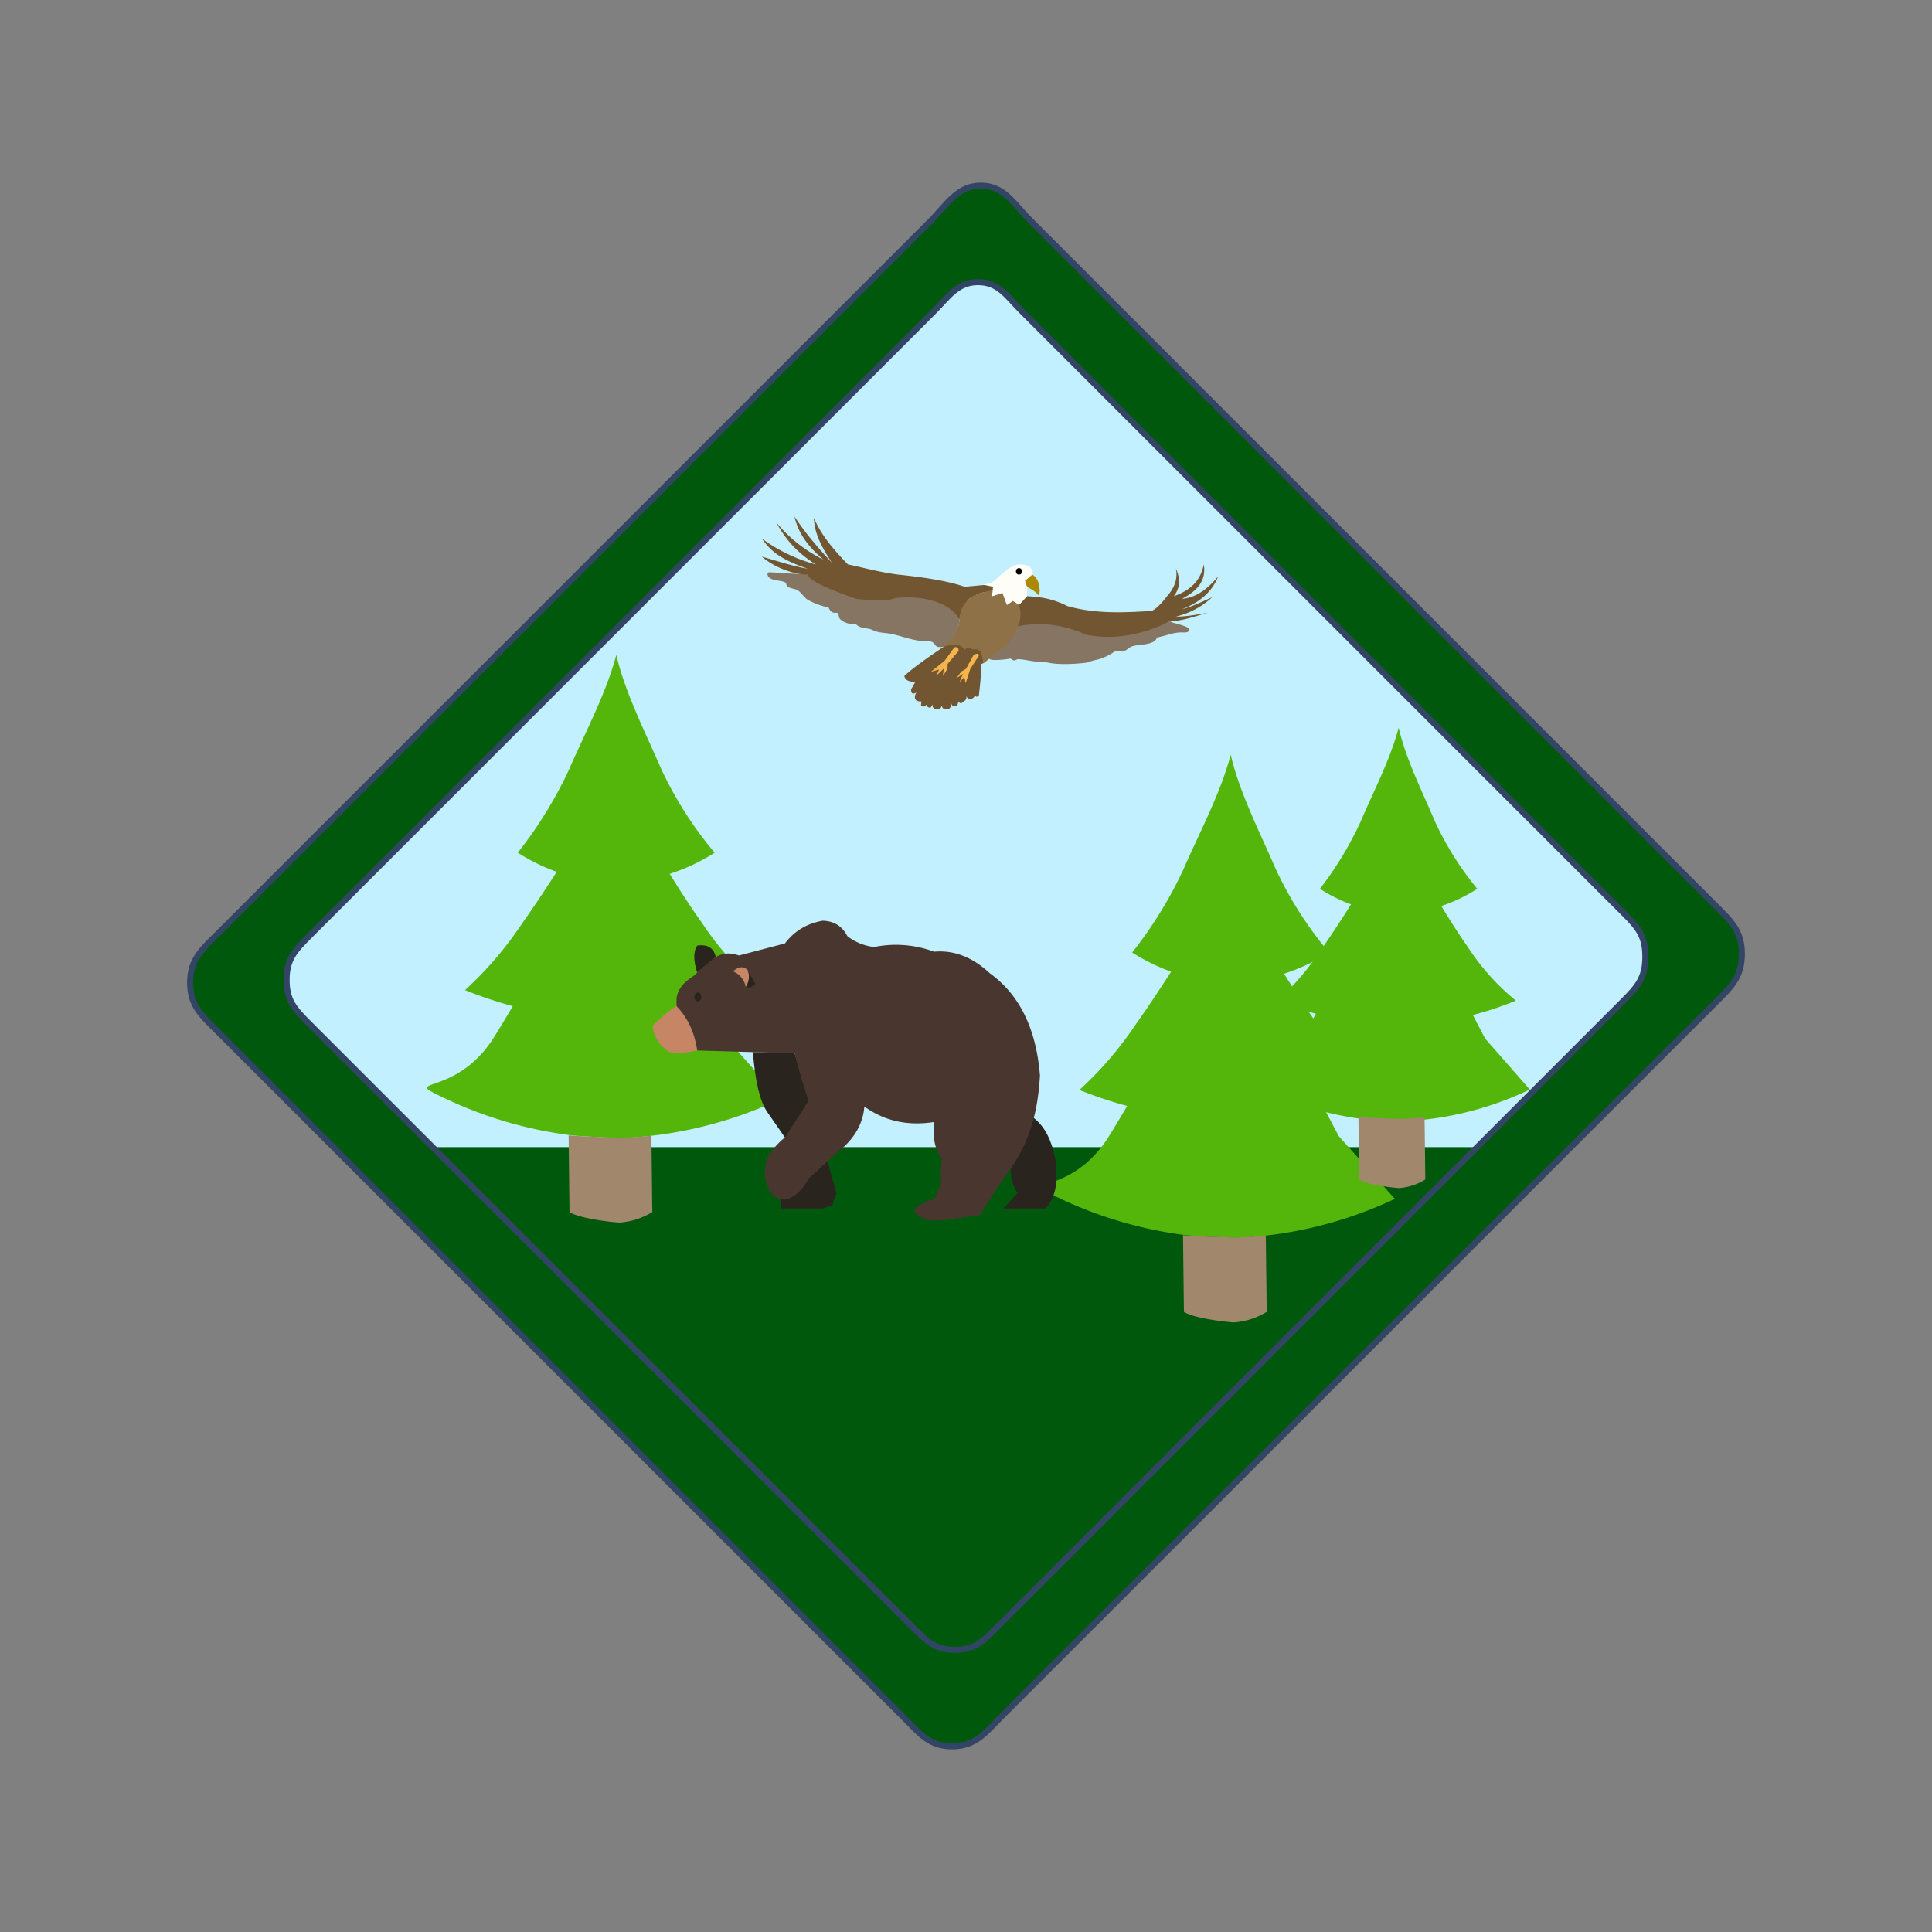 <svg xmlns="http://www.w3.org/2000/svg" xml:space="preserve" fill-rule="evenodd" clip-rule="evenodd" viewBox="0 0 64 64">
  <rect x="0" y="0" width="64" height="64" fill="#808080" stroke="none"/>
  <g id="blue">
    <path fill="#c2f0ff" d="M32.396 9.346c.685 0 .952.461 1.428.937l1.427 1.428 1.428 1.427 1.427 1.428 5.71 5.71 5.71 5.711 1.428 1.427 1.427 1.428 1.428 1.427c.476.476.695.755.695 1.428 0 .695-.251.983-.743 1.475l-2.95 2.951-1.476 1.475L37.533 49.4l-2.95 2.951-1.476 1.475c-.491.492-.779.828-1.475.828-.673 0-.952-.305-1.427-.78l-2.856-2.855-1.427-1.428-5.711-5.71-5.71-5.71-4.283-4.282c-.476-.476-.724-.755-.724-1.428 0-.695.28-.983.772-1.475l20.655-20.655c.492-.492.791-.985 1.475-.985Z"/>
  </g>
  <g id="green">
    <path fill="#00580d" d="M14.33 38h34.603l-11.4 11.4-2.95 2.951-1.476 1.475c-.491.492-.779.828-1.475.828-.673 0-.952-.305-1.427-.78l-2.856-2.855-1.427-1.428-5.711-5.71L14.33 38Z"/>
    <path fill="#00580d" fill-rule="nonzero" stroke="#324565" stroke-width="0.2px" d="M32.488 6.15c-.778 0-1.12.63-1.68 1.191l-1.681 1.68-10.085 10.085-6.724 6.723-5.042 5.042c-.56.56-.978.888-.978 1.681 0 .764.378 1.081.919 1.621l4.864 4.865 6.487 6.486 8.108 8.108 1.621 1.622 1.622 1.621c.54.541.857.975 1.621.975.793 0 1.121-.474 1.681-1.034l1.681-1.681 1.681-1.68 18.489-18.489 1.681-1.68c.56-.56.949-.889.949-1.681 0-.764-.349-1.081-.89-1.622l-1.622-1.621-1.621-1.622-14.594-14.594-1.622-1.621-3.243-3.244c-.541-.54-.843-1.131-1.622-1.131Zm-.092 3.196c.685 0 .952.461 1.428.937l1.427 1.428 1.428 1.427 1.427 1.428 5.71 5.71 5.71 5.711 1.428 1.427 1.427 1.428 1.428 1.427c.476.476.695.755.695 1.428 0 .695-.251.983-.743 1.475l-2.95 2.951-1.476 1.475L37.533 49.4l-2.95 2.951-1.476 1.475c-.491.492-.779.828-1.475.828-.673 0-.952-.305-1.427-.78l-2.856-2.855-1.427-1.428-5.711-5.71-5.71-5.71-4.283-4.282c-.476-.476-.724-.755-.724-1.428 0-.695.28-.983.772-1.475l20.655-20.655c.492-.492.791-.985 1.475-.985Z"/>
    <path fill="#54b60b" d="M45.094 37.064c-1.13-.151-2.23-.48-3.258-.973-1.329-.636.227.031 1.275-1.693.147-.242.31-.519.481-.815-.43-.119-.852-.263-1.264-.432a9.794 9.794 0 0 0 1.509-1.797c.289-.414.611-.909.918-1.396a5.097 5.097 0 0 1-1.031-.516c.538-.694.995-1.45 1.361-2.252.41-.966.983-2.058 1.247-3.088.235 1.033.787 2.127 1.193 3.088.371.81.845 1.567 1.41 2.252-.37.241-.77.433-1.19.571.284.468.585.941.864 1.337.441.68.982 1.287 1.605 1.797-.464.192-.939.351-1.423.476l.402.775 1.484 1.693a10.82 10.82 0 0 1-4.189 1.053c-.311-.013-1.085-.04-1.394-.08Z"/>
    <path fill="#54b60b" d="M18.866 37.601a13.735 13.735 0 0 1-4.078-1.193c-1.663-.781.285.038 1.596-2.079.184-.296.388-.635.602-.999a14.192 14.192 0 0 1-1.582-.531 11.978 11.978 0 0 0 1.889-2.205c.361-.508.764-1.116 1.149-1.713a6.463 6.463 0 0 1-1.29-.634 13.961 13.961 0 0 0 1.702-2.763c.514-1.186 1.232-2.526 1.562-3.791.293 1.269.984 2.611 1.493 3.791a12.578 12.578 0 0 0 1.764 2.763 6.354 6.354 0 0 1-1.489.701c.356.574.732 1.155 1.082 1.642a9.685 9.685 0 0 0 2.008 2.205c-.58.235-1.175.43-1.781.584l.503.95 1.857 2.079a13.724 13.724 0 0 1-5.242 1.293c-.39-.017-1.358-.05-1.745-.1Z"/>
    <path fill="#54b60b" d="M39.219 40.908a13.736 13.736 0 0 1-4.078-1.194c-1.663-.781.285.039 1.596-2.078.184-.296.388-.636.602-1a13.985 13.985 0 0 1-1.582-.53 11.984 11.984 0 0 0 1.889-2.206c.361-.507.764-1.115 1.149-1.712a6.463 6.463 0 0 1-1.29-.634 13.969 13.969 0 0 0 1.702-2.764c.514-1.185 1.232-2.525 1.562-3.79.293 1.268.984 2.611 1.493 3.79a12.488 12.488 0 0 0 1.764 2.764 6.413 6.413 0 0 1-1.489.701c.356.574.732 1.154 1.082 1.641a9.646 9.646 0 0 0 2.008 2.206c-.58.235-1.175.43-1.781.584l.503.95 1.857 2.078a13.67 13.67 0 0 1-5.242 1.293c-.39-.016-1.358-.049-1.745-.099Z"/>
  </g>
  <g id="brown">
    <path fill="#29241e" d="M23.712 31.704c-.09-.406-.412-.411-.617-.38-.144.226-.11.542 0 .896l.617-.516Z"/>
    <path fill="#29241e" d="M24.941 34.851c.072.928.221 1.602.461 1.965l.6.864c-.026 1.147-.169 2.02-.138 2.352h1.385c.544-.191.198.016.461-.488l-.295-1.078-1.089-3.574-1.385-.041Z"/>
    <path fill="#29241e" d="m33.478 38.706.693-1.725c.409.274.659.758.786 1.408.108.728.018 1.291-.324 1.643h-1.385l.462-.516c-.168-.236-.233-.511-.232-.81Z"/>
    <path fill="#49362f" d="m23.095 34.798 3.231.094c.153.622.307 1.137.461 1.572l-.785 1.216a2.353 2.353 0 0 0-.6.709c-.083.339-.085.617 0 .83.132.402.362.549.663.513.336-.123.555-.375.722-.686l.923-.853c.558-.42.873-.93.923-1.538.682.493 1.457.645 2.308.513-.057.502.031.907.256 1.221a4.263 4.263 0 0 0-.021.83l-.235.513c-.225.03-.449.129-.673.347.202.384.65.385 1.134.329l1.063-.163.322-.513c.202-.311.432-.652.691-1.026.682-.953.91-1.998.972-3.077-.126-1.574-.692-2.692-1.663-3.39-.616-.572-1.231-.767-1.846-.713a3.614 3.614 0 0 0-1.983-.155 1.776 1.776 0 0 1-.887-.358c-.165-.323-.432-.503-.822-.513-.466.086-.895.292-1.247.753l-1.523.399c-.307-.11-.615-.1-.923.165l-.617.54c-.321.203-.489.441-.528.707v.302c.347.477.563.955.684 1.432Z"/>
    <path fill="#c68564" d="M22.403 33.321a4.73 4.73 0 0 0-.79.671c.065.411.273.675.559.859.308.053.615.017.923-.053-.081-.571-.297-1.071-.692-1.477Z"/>
    <path fill="#c68564" d="M24.282 32.177c.18-.155.346-.189.488-.037.065.156.059.337-.065.562a.692.692 0 0 0-.423-.525Z"/>
    <path fill="#29241e" d="m24.77 32.14.255.461c-.101.05-.104.129-.32.101a.596.596 0 0 0 .065-.562Z"/>
    <ellipse cx="23.115" cy="33.025" fill="#29241e" rx="0.115" ry="0.147"/>
    <path fill="#a1886c" d="m41.932 40.932.029 2.526a2.399 2.399 0 0 1-1.087.349c-.387-.026-1.339-.147-1.655-.349l-.03-2.542c.387.04 1.355.066 1.745.079.333-.011.666-.032.998-.063Z"/>
    <path fill="#a1886c" d="m47.191 37.013.024 2.059a1.895 1.895 0 0 1-.869.284c-.309-.021-1.07-.12-1.322-.284L45 37c.309.033 1.083.054 1.394.065.266-.009.532-.026.797-.052Z"/>
    <path fill="#a1886c" d="m21.579 37.625.029 2.526a2.399 2.399 0 0 1-1.087.349c-.387-.025-1.339-.147-1.655-.349l-.03-2.542c.387.04 1.355.066 1.745.079.333-.011.666-.032.998-.063Z"/>
    <path fill="#725631" d="m34.021 19.75-.266.287-.067.788c.421-.048.844-.071 1.267-.07.359.055.69.152.999.282.958.224 1.892.093 2.8-.457.447-.011.888-.184 1.261-.285-.458.087-.833.139-1.062.128a2.622 2.622 0 0 0 1.2-.638c-.325.141-.658.312-1 .396.597-.227 1.004-.584 1.2-1.089-.34.406-.72.708-1.2.745.657-.337.789-.727.724-1.138-.089.441-.339.822-.993 1.051.231-.304.207-.609.069-.912.061.303-.019.608-.294.912-.165.216-.332.402-.505.487-.905.056-1.845.108-2.799-.161-.44-.231-.886-.308-1.334-.326Z"/>
    <path fill="#725631" d="M31.272 21.418c-.557.374-1.04.717-1.316.976.036.136.154.202.369.185a4.333 4.333 0 0 1-.145.257c.003.139.058.179.176.101-.075.142-.053.216 0 .268a.307.307 0 0 0 .166.031l-.012.128c.06.061.125.061.198-.043-.006.101.044.129.127.115l.055-.099c-.005.082.026.142.124.161.097.012.162-.024.183-.127.021.117.086.124.159.112.101.022.149-.047.16-.179.025.115.097.119.198.055l.042-.123c.047.092.104.063.164 0 .071-.032.11-.091.092-.2.026.124.104.147.22.091l.087-.091c.016.071.059.047.108 0 .044-.367.078-.724.075-1.038a.533.533 0 0 1 .087-.032l-.107-.529-.428-.151c-.268-.028-.533-.03-.782.132Z"/>
    <path fill="#877563" d="m31.212 21.43-.058.001c-.173.019-.155-.087-.256-.152-.08-.052-.232-.034-.322-.041-.365-.026-.695-.166-1.052-.239-.213-.044-.409-.025-.621-.13-.173-.086-.391-.029-.542-.188h-.001c-.172.022-.43-.062-.535-.178-.052-.058-.033-.21-.11-.204-.145.01-.204-.035-.267-.171l-.003-.001a2.745 2.745 0 0 1-.674-.249c-.11-.058-.28-.307-.368-.34-.097-.037-.234-.047-.318-.111-.042-.031-.03-.113-.077-.136-.148-.075-.403-.042-.535-.168-.067-.064-.077-.189.061-.163l.003.001c.369.008.751.068 1.118.04l.023-.002.079.036c.809.509 1.606.773 2.761.795h.002c1.042-.202 1.981-.17 2.265.661-.027.427-.2.731-.573.939Zm2.476-.675c.793-.175 1.558-.055 2.288.268l.002.001c.717.15 1.691.097 2.744-.428l.042-.021.036.03c.089.047.599.135.597.253-.001.124-.23.089-.261.09-.311.009-.468.105-.807.169-.109.305-.689.192-.899.328-.105.067-.086.082-.22.129-.094.032-.216-.039-.298.017-.174.12-.412.235-.622.273a2.389 2.389 0 0 0-.288.087c-.407.048-1.013.088-1.408-.031l-.017.001c-.287.024-.552-.067-.822-.084-.121-.007-.139.109-.272-.022l-.005.001c-.135.025-.575.08-.685.023l-.029-.014.339-.388c.227-.11.453-.345.585-.682Z"/>
    <path fill="#725631" d="M31.783 20.526c.095-.404.252-.658.397-.738.279-.158.517-.223.694-.151.2-.167.175-.272-.265-.26l-.655.06c-.518-.182-1.283-.309-2.198-.402-.687-.087-1.363-.287-1.666-.336-.784-.809-.958-1.177-1.133-1.545.034.346.075.698.6 1.484-.541-.571-.943-1.074-1.241-1.53.105.422.3.865.957 1.428a4.742 4.742 0 0 1-1.559-1.231c.263.469.588.937 1.313 1.394a5.421 5.421 0 0 1-1.792-.861c.241.333.52.666 1.522 1-.46-.07-1.049-.267-1.522-.4.376.323.967.583 1.522.599.049.144.293.336 1.6.8.362.041.736.055 1.124.031.13-.048.281-.079.475-.076.827-.03 1.565.24 1.827.734Z"/>
    <path fill="#8f7148" d="M32.504 19.637c-.393.125-.656.369-.716.8-.012.459-.237.784-.632 1 .221-.016.621-.223.8.096.066-.101.159-.085.264-.019.138-.037.226.019.287.123l.082.329.566-.457c.267-.13.461-.435.6-.872.07-.168.07-.368 0-.6l-.2-.135-.2.135-.145-.4-.348.113.022-.206-.38.093Z"/>
  </g>
  <g id="white">
    <path id="path1" fill="#fffdf8" fill-rule="nonzero" d="m32.555 19.365.341.072-.034.313.348-.113.145.4.2-.135.2.135.266-.287c0-.058-.02-.49.174-.642.049-.19-.024-.289-.13-.359-.095-.047-.16-.052-.334-.049-.173.002-.371.171-.576.337-.092.076-.217.228-.337.27-.119.042-.263.058-.263.058Z"/>
  </g>
  <g id="black">
    <ellipse cx="33.755" cy="18.927" rx="0.1" ry="0.108"/>
  </g>
  <g id="orange">
    <path id="path2" fill="#a80" fill-rule="nonzero" d="M34.431 19.75s-.088-.104-.16-.16c-.073-.055-.25-.153-.25-.153l-.066-.2.241-.202s.129.06.194.242c.064.182.055.399.05.314-.005-.086-.009.159-.009.159Z"/>
    <path fill="#f5b54c" d="m31.611 21.449-.322.443-.454.364.273-.078-.095.21.248-.237-.024.243.15-.238.002-.163.367-.429c-.001-.106-.045-.151-.145-.115Z"/>
    <path fill="#f5b54c" d="m32.427 21.719-.286.441-.153.476-.044-.208-.161.174.12-.282-.223.15.164-.223.156-.091.252-.46c.103-.058.166-.057.175.023Z"/>
  </g>
</svg>
